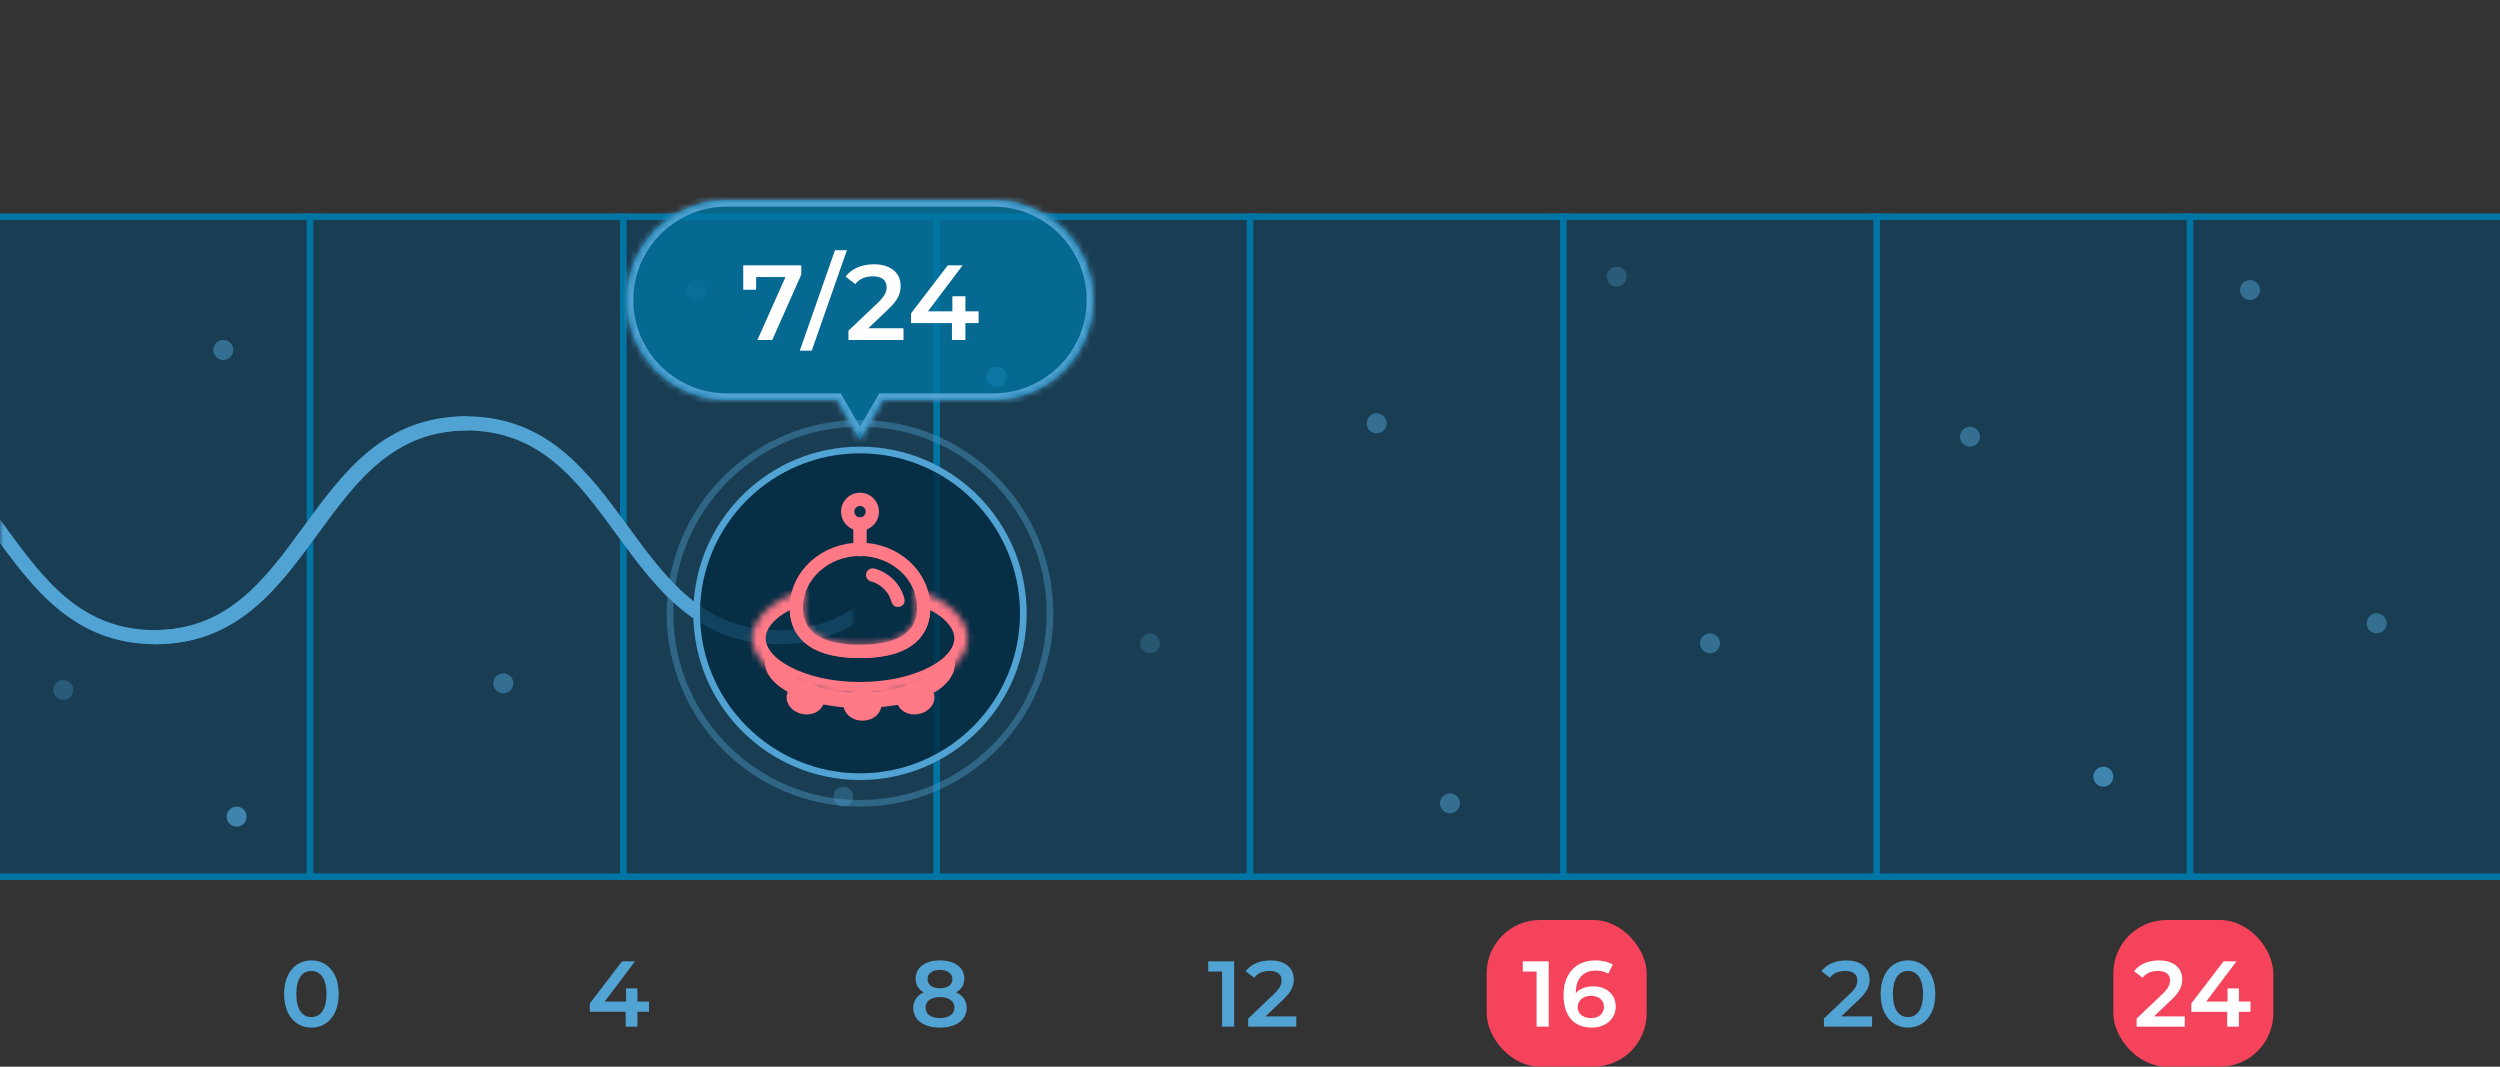 <svg width="375" height="160" viewBox="0 0 375 160" fill="none" xmlns="http://www.w3.org/2000/svg">
<rect x="0" y="0" width="375" height="160" fill="#333333" stroke="none"/>
<g clip-path="url(#clip0_1452_66746)">
<rect x="-0.5" y="32.5" width="376" height="99" fill="#004973" fill-opacity="0.5" stroke="#0074A2"/>
<line x1="93.5" y1="32" x2="93.5" y2="132" stroke="#0074A2"/>
<line x1="140.5" y1="32" x2="140.5" y2="132" stroke="#0074A2"/>
<line x1="46.5" y1="32" x2="46.5" y2="132" stroke="#0074A2"/>
<line x1="187.5" y1="32" x2="187.5" y2="132" stroke="#0074A2"/>
<line x1="234.5" y1="32" x2="234.5" y2="132" stroke="#0074A2"/>
<line x1="281.5" y1="32" x2="281.5" y2="132" stroke="#0074A2"/>
<line x1="328.5" y1="32" x2="328.5" y2="132" stroke="#0074A2"/>
<circle cx="33.5" cy="52.5" r="1.5" fill="#51A3D3" fill-opacity="0.5"/>
<circle cx="9.5" cy="103.5" r="1.5" fill="#51A3D3" fill-opacity="0.3"/>
<circle cx="75.5" cy="102.5" r="1.5" fill="#51A3D3" fill-opacity="0.5"/>
<circle cx="104.5" cy="43.5" r="1.5" fill="#51A3D3" fill-opacity="0.3"/>
<circle cx="35.5" cy="122.5" r="1.5" fill="#51A3D3" fill-opacity="0.7"/>
<circle cx="126.5" cy="119.5" r="1.5" fill="#51A3D3" fill-opacity="0.3"/>
<circle cx="149.5" cy="56.5" r="1.5" fill="#51A3D3" fill-opacity="0.7"/>
<circle cx="172.5" cy="96.5" r="1.5" fill="#51A3D3" fill-opacity="0.25"/>
<circle cx="206.5" cy="63.5" r="1.5" fill="#51A3D3" fill-opacity="0.5"/>
<circle cx="242.5" cy="41.5" r="1.5" fill="#51A3D3" fill-opacity="0.3"/>
<circle cx="256.5" cy="96.5" r="1.5" fill="#51A3D3" fill-opacity="0.5"/>
<circle cx="217.5" cy="120.5" r="1.5" fill="#51A3D3" fill-opacity="0.5"/>
<circle cx="337.5" cy="43.5" r="1.5" fill="#51A3D3" fill-opacity="0.5"/>
<circle cx="295.5" cy="65.5" r="1.5" fill="#51A3D3" fill-opacity="0.5"/>
<circle cx="315.5" cy="116.5" r="1.5" fill="#51A3D3" fill-opacity="0.7"/>
<path d="M358 93.5C358 94.328 357.328 95 356.5 95C355.672 95 355 94.328 355 93.5C355 92.672 355.672 92 356.5 92C357.328 92 358 92.672 358 93.5Z" fill="#51A3D3" fill-opacity="0.5"/>
<path d="M97.352 150.234H95.616V148.26H93.908V150.234H90.702L95.252 144.2H93.306L88.476 150.514V151.774H93.852V154H95.616V151.774H97.352V150.234Z" fill="#51A3D3"/>
<path d="M46.704 154.14C49.042 154.14 50.806 152.32 50.806 149.1C50.806 145.88 49.042 144.06 46.704 144.06C44.38 144.06 42.616 145.88 42.616 149.1C42.616 152.32 44.38 154.14 46.704 154.14ZM46.704 152.558C45.374 152.558 44.45 151.466 44.45 149.1C44.45 146.734 45.374 145.642 46.704 145.642C48.048 145.642 48.972 146.734 48.972 149.1C48.972 151.466 48.048 152.558 46.704 152.558Z" fill="#51A3D3"/>
<path d="M143.406 148.848C144.204 148.414 144.652 147.714 144.652 146.79C144.652 145.11 143.168 144.06 140.984 144.06C138.814 144.06 137.344 145.11 137.344 146.79C137.344 147.714 137.778 148.414 138.562 148.848C137.554 149.31 136.994 150.108 136.994 151.186C136.994 153.006 138.548 154.14 140.984 154.14C143.42 154.14 145.002 153.006 145.002 151.186C145.002 150.108 144.428 149.31 143.406 148.848ZM140.984 145.488C142.104 145.488 142.86 145.992 142.86 146.874C142.86 147.714 142.146 148.246 140.984 148.246C139.836 148.246 139.136 147.714 139.136 146.874C139.136 145.992 139.864 145.488 140.984 145.488ZM140.984 152.712C139.64 152.712 138.828 152.124 138.828 151.13C138.828 150.164 139.64 149.562 140.984 149.562C142.328 149.562 143.168 150.164 143.168 151.13C143.168 152.124 142.328 152.712 140.984 152.712Z" fill="#51A3D3"/>
<path d="M181.232 144.2V145.726H183.304V154H185.124V144.2H181.232ZM189.826 152.46L192.444 149.968C193.802 148.694 194.068 147.826 194.068 146.874C194.068 145.138 192.696 144.06 190.568 144.06C188.958 144.06 187.6 144.662 186.844 145.684L188.118 146.664C188.664 145.964 189.462 145.642 190.414 145.642C191.618 145.642 192.234 146.16 192.234 147.056C192.234 147.602 192.066 148.176 191.114 149.086L187.222 152.782V154H194.446V152.46H189.826Z" fill="#51A3D3"/>
<rect x="223" y="138" width="24" height="22" rx="8" fill="#F4435A"/>
<path d="M228.417 144.2V145.726H230.489V154H232.309V144.2H228.417ZM238.985 147.952C237.893 147.952 236.955 148.288 236.367 148.974V148.96C236.367 146.734 237.529 145.586 239.377 145.586C240.063 145.586 240.707 145.712 241.239 146.062L241.911 144.69C241.253 144.27 240.315 144.06 239.335 144.06C236.493 144.06 234.533 145.908 234.533 149.268C234.533 152.418 236.101 154.14 238.775 154.14C240.777 154.14 242.359 152.908 242.359 150.962C242.359 149.128 240.917 147.952 238.985 147.952ZM238.677 152.712C237.375 152.712 236.647 151.984 236.647 151.06C236.647 150.094 237.459 149.38 238.635 149.38C239.825 149.38 240.595 150.024 240.595 151.046C240.595 152.068 239.811 152.712 238.677 152.712Z" fill="white"/>
<rect x="317" y="138" width="24" height="22" rx="8" fill="#F4435A"/>
<path d="M276.19 152.46L278.808 149.968C280.166 148.694 280.432 147.826 280.432 146.874C280.432 145.138 279.06 144.06 276.932 144.06C275.322 144.06 273.964 144.662 273.208 145.684L274.482 146.664C275.028 145.964 275.826 145.642 276.778 145.642C277.982 145.642 278.598 146.16 278.598 147.056C278.598 147.602 278.43 148.176 277.478 149.086L273.586 152.782V154H280.81V152.46H276.19ZM286.188 154.14C288.526 154.14 290.29 152.32 290.29 149.1C290.29 145.88 288.526 144.06 286.188 144.06C283.864 144.06 282.1 145.88 282.1 149.1C282.1 152.32 283.864 154.14 286.188 154.14ZM286.188 152.558C284.858 152.558 283.934 151.466 283.934 149.1C283.934 146.734 284.858 145.642 286.188 145.642C287.532 145.642 288.456 146.734 288.456 149.1C288.456 151.466 287.532 152.558 286.188 152.558Z" fill="#51A3D3"/>
<path d="M323.094 152.46L325.712 149.968C327.07 148.694 327.336 147.826 327.336 146.874C327.336 145.138 325.964 144.06 323.836 144.06C322.226 144.06 320.868 144.662 320.112 145.684L321.386 146.664C321.932 145.964 322.73 145.642 323.682 145.642C324.886 145.642 325.502 146.16 325.502 147.056C325.502 147.602 325.334 148.176 324.382 149.086L320.49 152.782V154H327.714V152.46H323.094ZM337.575 150.234H335.839V148.26H334.131V150.234H330.925L335.475 144.2H333.529L328.699 150.514V151.774H334.075V154H335.839V151.774H337.575V150.234Z" fill="white"/>
<g clip-path="url(#clip1_1452_66746)">
<mask id="mask0_1452_66746" style="mask-type:alpha" maskUnits="userSpaceOnUse" x="0" y="32" width="128" height="100">
<rect y="32" width="128" height="100" fill="#51A3D3"/>
</mask>
<g mask="url(#mask0_1452_66746)">
<path d="M351.211 62.45C338.953 62.45 332.831 70.821 326.913 78.915C321.048 86.936 315.508 94.514 304.322 94.514C293.135 94.514 287.595 86.939 281.731 78.915C275.813 70.821 269.691 62.45 257.432 62.45C245.174 62.45 239.055 70.821 233.134 78.915C227.27 86.936 221.729 94.514 210.543 94.514C199.357 94.514 193.817 86.939 187.952 78.915C182.034 70.821 175.912 62.45 163.654 62.45C151.395 62.45 145.277 70.821 139.356 78.915C133.491 86.936 127.951 94.514 116.765 94.514C105.578 94.514 100.042 86.939 94.177 78.915C88.259 70.821 82.137 62.45 69.879 62.45C57.62 62.45 51.502 70.821 45.581 78.915C39.727 86.939 34.186 94.514 23 94.514V96.635C35.258 96.635 41.377 88.265 47.298 80.17C53.163 72.15 58.703 64.571 69.889 64.571C81.076 64.571 86.616 72.146 92.481 80.17C98.398 88.265 104.52 96.635 116.775 96.635C129.03 96.635 135.152 88.265 141.073 80.17C146.938 72.15 152.478 64.571 163.664 64.571C174.851 64.571 180.391 72.146 186.256 80.17C192.173 88.265 198.295 96.635 210.554 96.635C222.812 96.635 228.931 88.265 234.852 80.17C240.717 72.15 246.257 64.571 257.443 64.571C268.629 64.571 274.17 72.146 280.034 80.17C285.952 88.265 292.074 96.635 304.332 96.635C316.591 96.635 322.713 88.265 328.63 80.17C334.495 72.15 340.035 64.571 351.222 64.571V62.45H351.211Z" fill="#51A3D3"/>
<path d="M70.211 62.45C57.953 62.45 51.831 70.821 45.913 78.915C40.048 86.936 34.508 94.514 23.322 94.514C12.136 94.514 6.595 86.939 0.731 78.915C-5.187 70.821 -11.309 62.45 -23.567 62.45C-35.826 62.45 -41.944 70.821 -47.866 78.915C-53.73 86.936 -59.271 94.514 -70.457 94.514C-81.643 94.514 -87.183 86.939 -93.048 78.915C-98.966 70.821 -105.088 62.45 -117.346 62.45C-129.605 62.45 -135.723 70.821 -141.644 78.915C-147.509 86.936 -153.049 94.514 -164.235 94.514C-175.422 94.514 -180.958 86.939 -186.823 78.915C-192.741 70.821 -198.863 62.45 -211.121 62.45C-223.38 62.45 -229.498 70.821 -235.419 78.915C-241.273 86.939 -246.814 94.514 -258 94.514V96.635C-245.742 96.635 -239.623 88.265 -233.702 80.17C-227.837 72.15 -222.297 64.571 -211.111 64.571C-199.924 64.571 -194.384 72.146 -188.519 80.17C-182.602 88.265 -176.48 96.635 -164.225 96.635C-151.97 96.635 -145.848 88.265 -139.927 80.17C-134.062 72.15 -128.522 64.571 -117.336 64.571C-106.149 64.571 -100.609 72.146 -94.744 80.17C-88.827 88.265 -82.705 96.635 -70.446 96.635C-58.188 96.635 -52.069 88.265 -46.148 80.17C-40.283 72.15 -34.743 64.571 -23.557 64.571C-12.371 64.571 -6.83 72.146 -0.966 80.17C4.952 88.265 11.074 96.635 23.332 96.635C35.591 96.635 41.713 88.265 47.63 80.17C53.495 72.15 59.035 64.571 70.222 64.571V62.45H70.211Z" fill="#51A3D3"/>
</g>
</g>
<mask id="path-37-inside-1_1452_66746" fill="white">
<path fill-rule="evenodd" clip-rule="evenodd" d="M149 60C157.284 60 164 53.284 164 45C164 36.716 157.284 30 149 30L109 30C100.716 30 94 36.716 94 45C94 53.284 100.716 60 109 60L125.536 60L129 66L132.464 60L149 60Z"/>
</mask>
<path fill-rule="evenodd" clip-rule="evenodd" d="M149 60C157.284 60 164 53.284 164 45C164 36.716 157.284 30 149 30L109 30C100.716 30 94 36.716 94 45C94 53.284 100.716 60 109 60L125.536 60L129 66L132.464 60L149 60Z" fill="#0074A2" fill-opacity="0.8"/>
<path d="M149 60V59V60ZM149 30V31V30ZM109 30V29V30ZM94 45H93H94ZM109 60V59V60ZM125.536 60L126.402 59.5L126.113 59H125.536V60ZM129 66L128.134 66.5L129 68L129.866 66.5L129 66ZM132.464 60V59H131.887L131.598 59.5L132.464 60ZM163 45C163 52.732 156.732 59 149 59V61C157.837 61 165 53.837 165 45H163ZM149 31C156.732 31 163 37.268 163 45H165C165 36.163 157.837 29 149 29V31ZM109 31L149 31V29L109 29V31ZM95 45C95 37.268 101.268 31 109 31V29C100.163 29 93 36.163 93 45H95ZM109 59C101.268 59 95 52.732 95 45H93C93 53.837 100.163 61 109 61V59ZM125.536 59L109 59V61L125.536 61V59ZM129.866 65.5L126.402 59.5L124.67 60.5L128.134 66.5L129.866 65.5ZM131.598 59.5L128.134 65.5L129.866 66.5L133.33 60.5L131.598 59.5ZM149 59L132.464 59V61L149 61V59Z" fill="#51A3D3" mask="url(#path-37-inside-1_1452_66746)"/>
<path d="M111.484 39.8V43.464H113.42V41.56H117.82L113.612 51H115.836L120.188 41.192V39.8H111.484ZM119.969 52.6H121.761L127.041 37.528H125.249L119.969 52.6ZM130.243 49.24L133.235 46.392C134.787 44.936 135.091 43.944 135.091 42.856C135.091 40.872 133.523 39.64 131.091 39.64C129.251 39.64 127.699 40.328 126.835 41.496L128.291 42.616C128.915 41.816 129.827 41.448 130.915 41.448C132.291 41.448 132.995 42.04 132.995 43.064C132.995 43.688 132.803 44.344 131.715 45.384L127.267 49.608V51H135.523V49.24H130.243ZM146.793 46.696H144.809V44.44H142.857V46.696H139.193L144.393 39.8H142.169L136.649 47.016V48.456H142.793V51H144.809V48.456H146.793V46.696Z" fill="white"/>
<circle cx="129" cy="92" r="24.5" fill="#022B42" fill-opacity="0.8" stroke="#51A3D3"/>
<circle cx="129" cy="92" r="28.5" stroke="#51A3D3" stroke-opacity="0.4"/>
<mask id="path-42-inside-2_1452_66746" fill="white">
<path fill-rule="evenodd" clip-rule="evenodd" d="M129.002 96.7C133.724 96.7 137.552 95.444 137.552 91.159C137.552 90.152 137.34 89.19 136.956 88.308C141.85 89.777 145.152 92.559 145.152 95.75C145.152 100.472 137.921 104.3 129.002 104.3C120.082 104.3 112.852 100.472 112.852 95.75C112.852 92.559 116.154 89.777 121.047 88.308C120.663 89.19 120.452 90.152 120.452 91.159C120.452 95.444 124.28 96.7 129.002 96.7Z"/>
</mask>
<path d="M136.956 88.308L137.531 86.392L133.399 85.152L135.122 89.106L136.956 88.308ZM121.047 88.308L122.881 89.106L124.604 85.152L120.472 86.392L121.047 88.308ZM135.552 91.159C135.552 91.923 135.384 92.438 135.165 92.803C134.945 93.169 134.604 93.498 134.085 93.783C132.982 94.389 131.253 94.7 129.002 94.7V98.7C131.472 98.7 134.018 98.384 136.01 97.289C137.038 96.725 137.949 95.936 138.594 94.862C139.241 93.786 139.552 92.537 139.552 91.159H135.552ZM135.122 89.106C135.4 89.745 135.552 90.436 135.552 91.159H139.552C139.552 89.869 139.28 88.635 138.789 87.509L135.122 89.106ZM136.381 90.223C138.635 90.9 140.399 91.845 141.56 92.878C142.717 93.907 143.152 94.897 143.152 95.75H147.152C147.152 93.413 145.935 91.416 144.218 89.889C142.504 88.365 140.17 87.184 137.531 86.392L136.381 90.223ZM143.152 95.75C143.152 97.006 142.156 98.615 139.486 100.029C136.905 101.395 133.202 102.3 129.002 102.3V106.3C133.721 106.3 138.093 105.292 141.357 103.564C144.532 101.883 147.152 99.217 147.152 95.75H143.152ZM129.002 102.3C124.801 102.3 121.098 101.395 118.518 100.029C115.847 98.615 114.852 97.006 114.852 95.75H110.852C110.852 99.217 113.471 101.883 116.646 103.564C119.911 105.292 124.282 106.3 129.002 106.3V102.3ZM114.852 95.75C114.852 94.897 115.286 93.907 116.443 92.878C117.604 91.845 119.368 90.9 121.622 90.223L120.472 86.392C117.833 87.184 115.499 88.365 113.785 89.889C112.068 91.416 110.852 93.413 110.852 95.75H114.852ZM122.452 91.159C122.452 90.436 122.603 89.745 122.881 89.106L119.214 87.509C118.723 88.635 118.452 89.869 118.452 91.159H122.452ZM129.002 94.7C126.75 94.7 125.021 94.389 123.919 93.783C123.399 93.498 123.058 93.169 122.838 92.803C122.619 92.438 122.452 91.923 122.452 91.159H118.452C118.452 92.537 118.763 93.786 119.409 94.862C120.054 95.936 120.965 96.725 121.993 97.289C123.985 98.384 126.531 98.7 129.002 98.7V94.7Z" fill="#FF7987" mask="url(#path-42-inside-2_1452_66746)"/>
<path d="M129.003 97.7C131.419 97.7 133.761 97.385 135.53 96.413C136.431 95.918 137.2 95.244 137.738 94.347C138.278 93.449 138.553 92.383 138.553 91.159C138.553 86.232 134.184 82.4 129.003 82.4C123.822 82.4 119.453 86.232 119.453 91.159C119.453 92.383 119.728 93.449 120.268 94.347C120.807 95.244 121.575 95.918 122.476 96.413C124.246 97.385 126.587 97.7 129.003 97.7Z" stroke="#FF7987" stroke-width="2"/>
<path fill-rule="evenodd" clip-rule="evenodd" d="M142.689 97.752C140.969 101.314 135.492 103.919 129 103.919C122.138 103.919 116.409 101.009 115.054 97.134C114.855 97.828 114.75 98.572 114.75 99.368C114.75 103.095 121.13 106.2 129 106.2C136.87 106.2 143.25 103.716 143.25 99.368C143.25 98.947 143.054 98.388 142.689 97.752Z" fill="#FF7987"/>
<path d="M131.22 105.726C131.22 106.322 130.57 107.101 129.37 107.101C128.169 107.101 127.52 106.322 127.52 105.726C127.52 105.129 128.169 104.351 129.37 104.351C130.57 104.351 131.22 105.129 131.22 105.726Z" fill="#FF7987" stroke="#FF7987" stroke-width="2"/>
<path d="M122.642 105.096C122.538 105.684 121.763 106.338 120.581 106.129C119.399 105.921 118.895 105.041 118.998 104.454C119.102 103.867 119.877 103.213 121.059 103.421C122.241 103.63 122.746 104.509 122.642 105.096Z" fill="#FF7987" stroke="#FF7987" stroke-width="2"/>
<path d="M139.162 104.454C139.266 105.042 138.761 105.921 137.579 106.13C136.397 106.338 135.622 105.684 135.518 105.097C135.415 104.51 135.919 103.63 137.101 103.422C138.283 103.213 139.059 103.867 139.162 104.454Z" fill="#FF7987" stroke="#FF7987" stroke-width="2"/>
<path d="M130.902 86.25C131.536 86.365 133.942 87.286 134.702 90.05" stroke="#FF7987" stroke-width="2" stroke-linecap="round"/>
<path d="M129 82.45V78.65" stroke="#FF7987" stroke-width="2" stroke-linecap="round"/>
<path d="M130.852 76.75C130.852 77.772 130.024 78.6 129.002 78.6C127.981 78.6 127.152 77.772 127.152 76.75C127.152 75.729 127.981 74.9 129.002 74.9C130.024 74.9 130.852 75.729 130.852 76.75Z" stroke="#FF7987" stroke-width="2"/>
</g>
<defs>
<clipPath id="clip0_1452_66746">
<rect width="375" height="160" fill="white"/>
</clipPath>
<clipPath id="clip1_1452_66746">
<rect width="375" height="58" fill="white" transform="translate(0 51)"/>
</clipPath>
</defs>
</svg>
